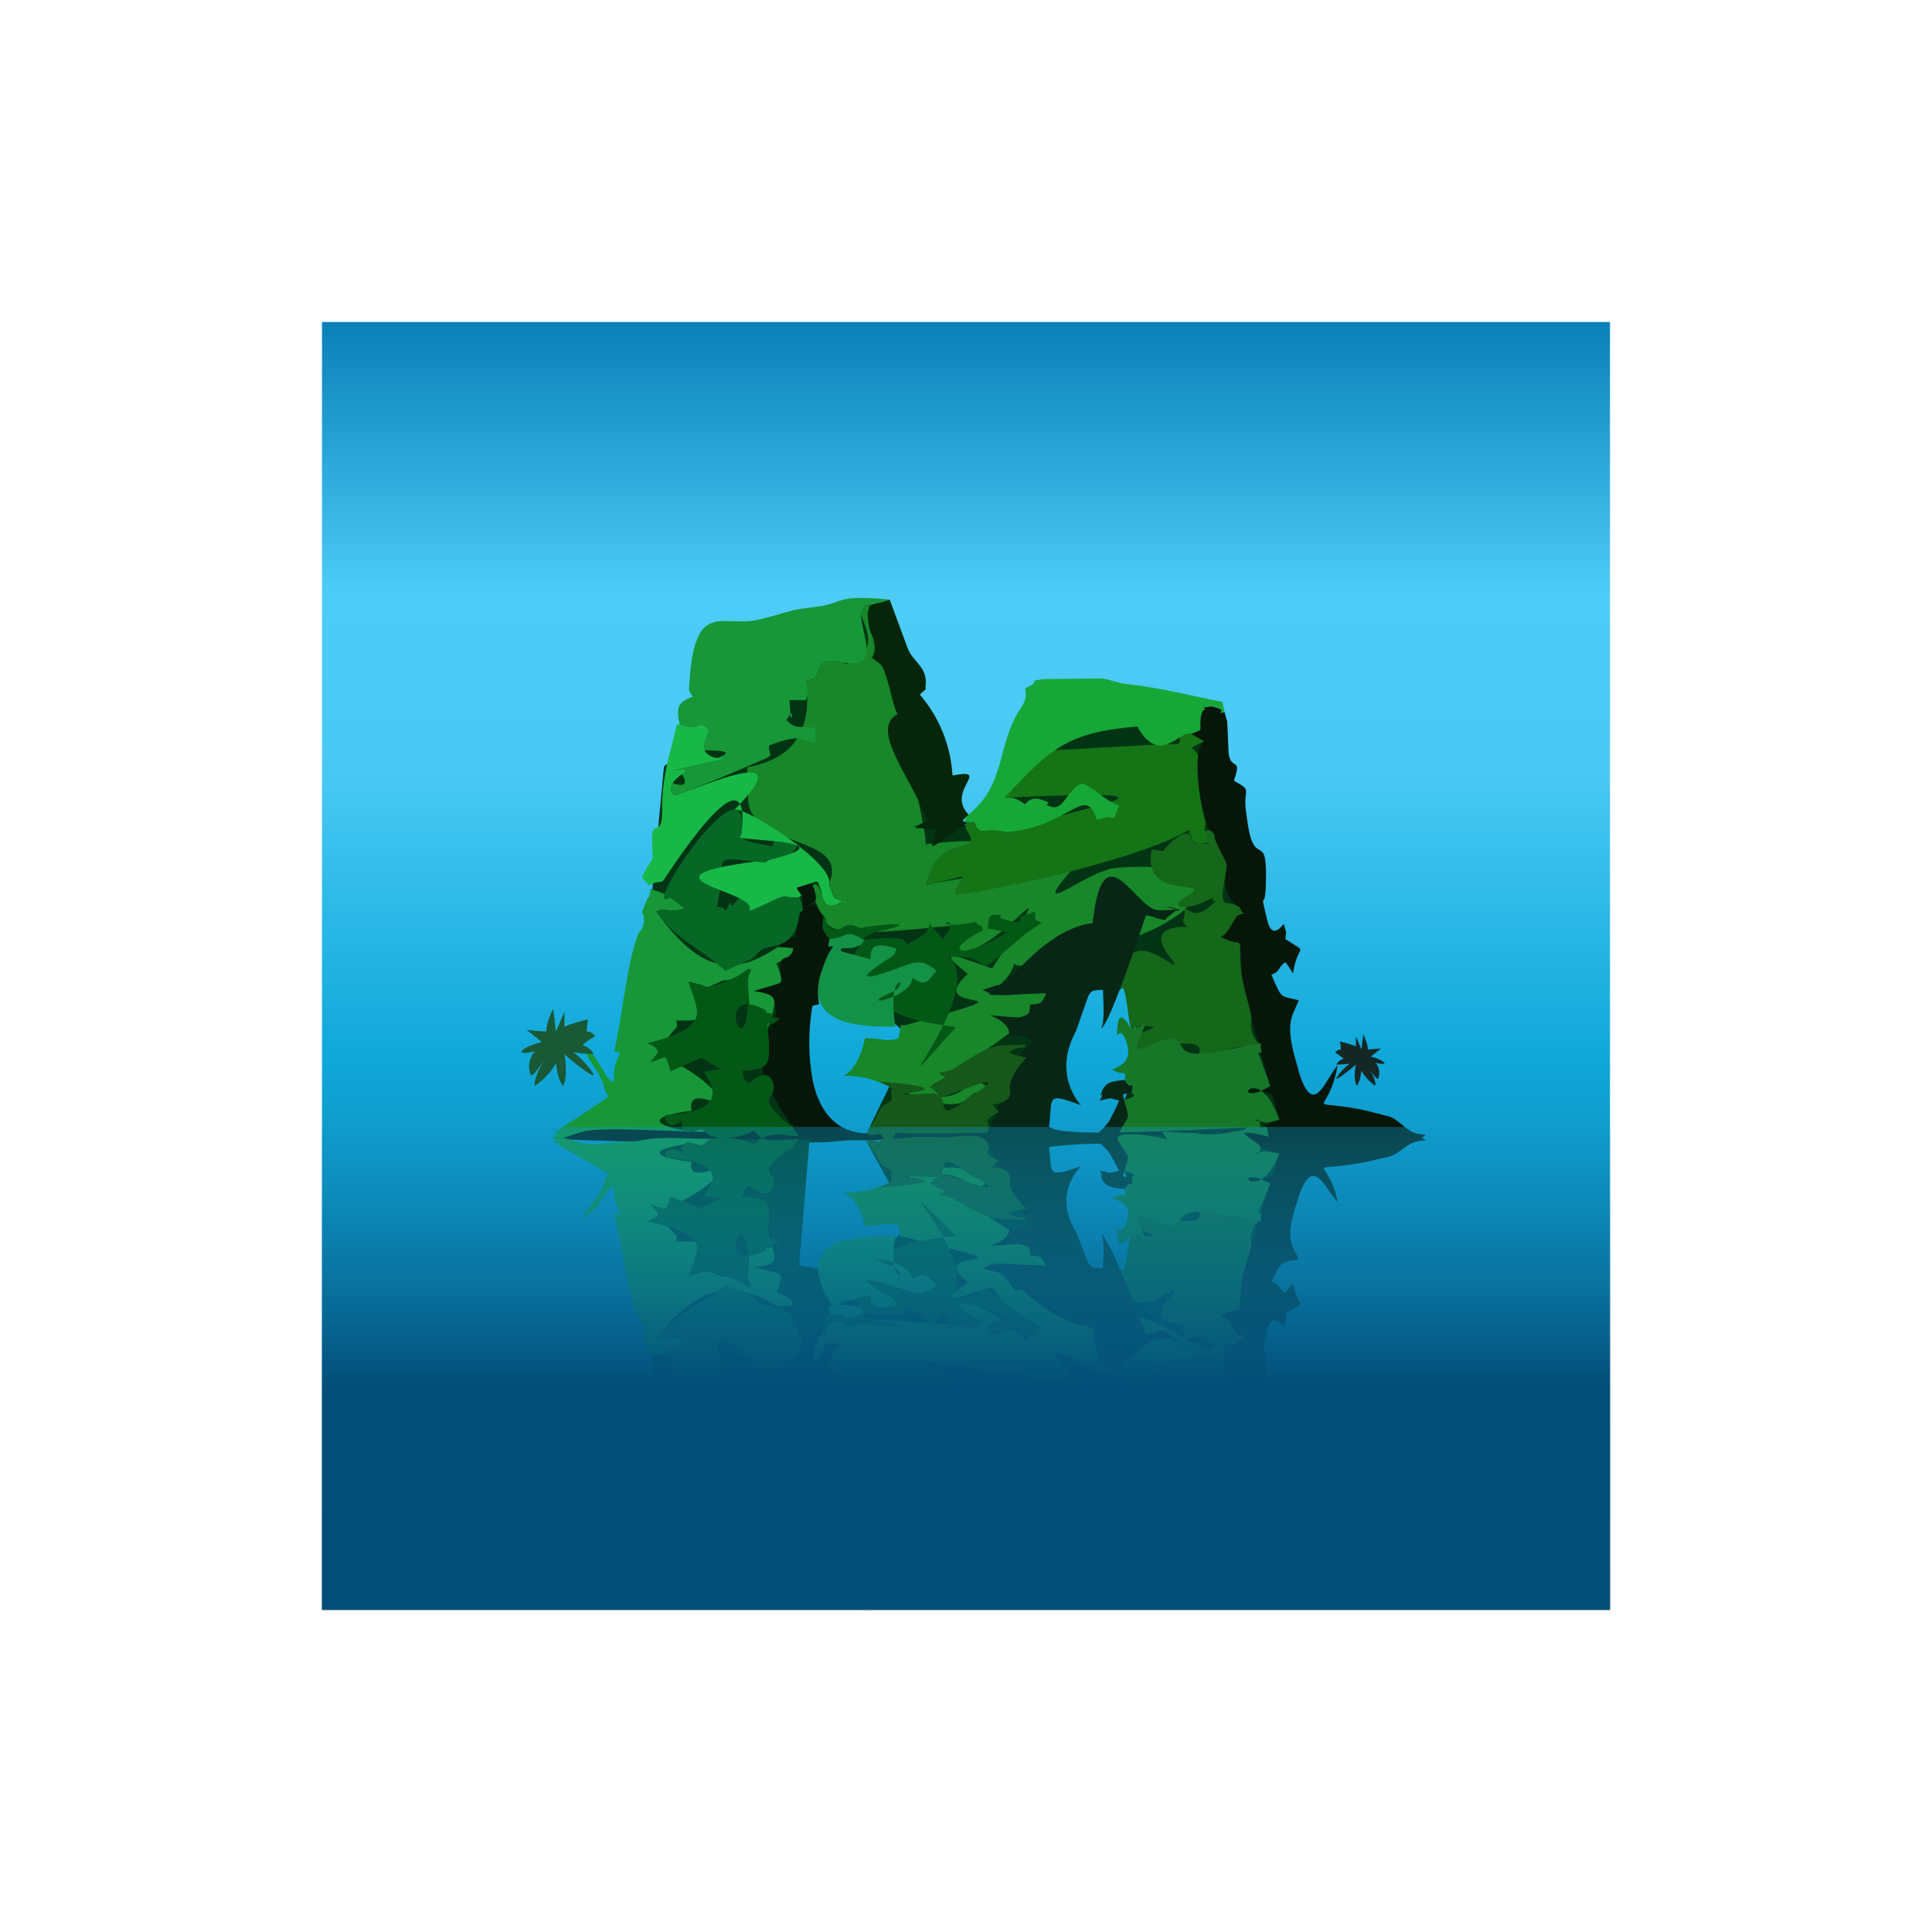 <svg width="24" height="24" viewBox="0 0 24 24" fill="none" xmlns="http://www.w3.org/2000/svg">
<rect x="0" y="0" width="24" height="24" fill="#333333" stroke="none"/>
<g clip-path="url(#clip0_328_34403)">
<path d="M24 0H0V24H24V0Z" fill="white"/>
<path d="M20 4H4V19.999H20V4Z" fill="white"/>
<path d="M4 4H20V19.999H4V4Z" fill="url(#paint0_linear_328_34403)"/>
<path d="M7.843 13.819L8.248 9.522L10.717 7.494L11.017 7.725L11.737 10.174L12.148 10.294L13.054 8.622L14.954 8.822L16.22 14.056L15.717 14.265L13.76 14.202L14.137 13.225L14.071 11.996L13.357 12.025L12.511 14.133L10.765 14.082L11.325 12.922L10.617 12.216L9.926 12.339L10.057 14.111L8.071 14.116L7.843 13.819Z" fill="#003414"/>
<path d="M9.285 9.531L9.282 9.651C9.16 9.68 9.02 9.722 8.905 9.748C9.037 10.011 8.925 9.794 9.3 9.817C9.177 10.574 10.594 10.331 10.294 10.982C10.365 11.154 10.394 11.248 10.488 11.182C10.374 11.254 10.28 11.297 10.22 11.157C10.154 10.837 9.951 10.968 10.271 11.471C10.499 11.808 12.894 11.214 11.994 11.662C11.914 11.754 11.951 11.662 11.894 11.811C12.394 11.919 13.345 10.428 12.325 12.031L11.948 11.899C11.645 11.814 11.934 12.019 12.022 12.099C11.408 12.645 13.108 12.216 11.259 12.731C11.168 12.757 11.2 12.679 11.18 12.802C11.159 12.916 11.171 12.902 11.077 12.916C10.988 12.934 10.96 12.899 10.745 12.896C10.602 13.588 10.174 13.285 10.748 13.388C11.025 13.448 11.777 13.868 12.005 13.659C12.159 13.519 12.1 13.617 12.214 13.525L12.231 13.508C12.237 13.503 12.243 13.497 12.248 13.491C12.031 13.322 12.065 13.605 11.691 13.628C11.542 13.454 11.499 13.531 11.748 13.385C11.714 13.365 12.865 12.728 12.996 12.336C11.845 12.385 12.397 12.399 12.568 12.051C12.645 11.894 12.531 12.022 12.734 11.991C15.242 11.576 15.411 10.637 13.857 10.782C13.494 10.817 12.714 11.494 13.351 10.759C13.459 10.674 13.439 10.72 13.597 10.577C13.654 10.565 13.645 10.662 13.659 10.691C13.802 10.628 13.677 10.697 13.785 10.557C13.994 10.288 14.111 10.494 13.631 10.357C12.451 10.031 13.359 10.394 13.551 10.585C11.802 11.005 12.394 10.811 11.499 10.994C11.551 10.745 12.957 10.319 11.494 10.488C11.554 10.46 11.008 8.182 11.008 8.18C11.008 8.171 10.842 8.151 10.845 8.145C10.942 7.954 10.625 7.582 10.877 7.497C10.388 7.44 11.042 7.934 10.657 8.157C10.488 8.28 10.557 8.248 10.448 8.225C10.034 8.137 10.285 8.445 10.02 8.454C10.062 8.931 9.991 9.4 9.285 9.531Z" fill="#178729"/>
<path d="M11.986 10.207C12.009 10.242 12 10.27 12 10.27C12 10.264 11.994 10.279 11.989 10.284C12.269 10.676 11.654 10.281 11.5 10.993C12.191 10.85 11.909 10.824 11.86 11.107C11.98 11.139 14.083 10.719 14.774 10.307C14.743 10.502 14.746 10.213 14.806 10.416L14.814 10.444C14.826 10.493 15.129 10.53 14.957 10.304C14.957 10.467 15.077 9.633 14.863 9.35C14.834 9.319 14.846 9.316 14.8 9.293C14.829 9.27 14.92 9.227 14.96 9.207L14.797 9.116C14.706 9.087 14.743 9.096 14.634 9.104L14.654 9.162C14.657 9.282 14.706 9.133 14.637 9.242C14.323 9.242 12.914 9.336 12.846 9.33L12.86 9.453C12.86 9.453 12.594 9.322 12.434 9.604C12.854 9.553 12.643 9.733 12.477 9.91C15.203 9.782 13.289 10.024 12.549 10.33C12.491 10.356 12.483 10.31 12.291 10.316C12.183 10.319 12.149 10.341 12.111 10.207H11.986Z" fill="#157416"/>
<path d="M14.8 9.118L14.96 9.209C14.785 9.303 14.92 10.146 15.02 10.312C15.111 10.357 15.085 10.412 15.085 10.412C15.348 11.012 15.068 10.995 15.448 11.349C15.334 11.38 15.343 11.406 15.291 11.503C15.248 11.575 15.214 11.62 15.163 11.637C15.428 11.786 15.4 11.598 15.408 11.886V12.069C15.403 12.137 15.731 13.349 15.78 13.492C15.628 13.583 15.508 13.475 15.431 13.58C15.914 13.532 15.774 13.583 15.894 13.912C15.64 13.969 15.117 14.335 15.76 14.152L15.737 14.286L15.834 14.26L17.302 14.183C17.5 14.175 17.56 14.212 17.714 14.097C17.56 14.089 17.514 14.052 17.417 13.972C17.26 13.846 17.32 13.892 16.988 13.8C16.157 13.62 16.497 13.917 16.617 13.232C16.46 13.415 16.325 13.88 16.148 13.357L16.142 13.337C16.071 13.072 15.96 12.78 16.08 12.552L16.134 12.426C15.951 12.377 15.928 12.409 15.857 12.252L15.794 12.109C15.917 12.057 15.857 12.04 15.965 11.952C16.008 12.003 16.028 12.035 16.062 12.095C16.117 11.703 16.277 11.866 15.968 11.666C15.98 11.535 15.985 11.623 15.948 11.477C15.771 11.697 15.745 11.435 15.714 11.312C15.66 11.086 15.714 11.283 15.723 11.032C15.757 10.232 15.574 10.872 15.488 10.146C15.42 9.766 15.588 9.846 15.328 9.698C15.434 9.392 15.294 9.58 15.263 9.363L15.245 8.963L15.211 8.843C15.083 8.878 15.257 8.832 15.12 8.792C15.023 8.763 15.051 8.778 14.954 8.786C14.983 8.866 14.937 8.749 14.917 8.932C14.897 9.095 14.96 9.052 14.797 9.118H14.8Z" fill="#061709"/>
<path d="M8.443 9.003C8.729 9.123 8.637 8.908 8.815 9.083C8.789 9.12 8.752 9.197 8.714 9.223C7.972 9.434 9.989 9.165 8.363 9.571C8.492 9.557 8.632 9.851 8.323 9.714V9.731L8.332 9.805C8.335 9.825 8.349 9.862 8.363 9.874C8.403 9.911 9.543 9.408 9.543 9.408C9.614 9.325 9.566 9.428 9.557 9.317C9.557 9.291 9.549 9.288 9.554 9.26C10 9.088 9.96 9.223 10.129 9.223V9.048C9.96 8.994 9.9 9.088 9.769 8.943L9.803 8.897C9.872 8.774 9.823 9.051 9.817 8.84L9.806 8.697H10.012C10.049 8.603 10.032 8.571 10.02 8.451C10.286 8.445 10.034 8.137 10.449 8.225C11.163 8.38 10.372 7.434 10.877 7.497L10.957 7.483L11.052 7.448C10.389 7.385 10.48 7.483 10.203 7.528C10.066 7.551 9.929 7.557 9.792 7.597C9.654 7.637 9.52 7.677 9.397 7.703C8.957 7.791 8.626 7.448 8.563 8.497C8.557 8.588 8.555 8.583 8.606 8.654C8.426 8.725 8.395 8.771 8.443 9.003ZM7.252 12.999C7.283 13.159 7.415 13.257 7.483 13.44C7.523 13.542 7.5 13.537 7.56 13.62C7.48 13.685 7.066 13.948 6.94 14.037C6.737 14.159 7.077 14.002 6.857 14.134L6.946 14.151L7.243 14.057C7.415 14.017 7.529 14.079 7.855 14.082L8.069 14.12C8.317 14.148 8.612 14.12 8.86 14.117C8.74 14.091 8.789 14.037 8.689 14.025C8.563 14.008 8.823 14.005 8.612 14.054C8.557 14.065 7.715 13.919 8.592 13.797C8.526 13.485 8.969 13.742 9.034 13.768C9.029 13.757 9.02 13.725 9.014 13.731C8.672 13.222 8.149 13.165 8.163 13.014L8.049 12.96C8.383 12.874 8.197 12.988 8.409 12.754C8.412 12.739 8.403 12.694 8.4 12.677C9.074 12.702 8.62 12.417 8.557 12.197C8.843 12.265 8.714 12.302 8.974 12.182C9.306 12.174 9.32 11.865 9.292 12.171V12.217C9.332 13.497 9.66 12.551 9.614 12.417C9.586 12.331 9.449 12.331 9.372 12.311C9.72 12.205 9.763 12.265 9.646 11.968C9.769 11.9 9.846 11.868 9.854 11.777L9.666 11.762C9.029 12.197 8.632 11.98 8.149 11.322C8.323 11.282 8.072 11.308 8.272 11.305C8.329 11.305 8.386 11.325 8.509 11.285L8.44 11.231C8.286 11.114 8.337 11.131 8.083 11.042C8.055 11.2 8.072 11.1 8.037 11.177C7.923 11.434 8.006 11.282 8 11.431C7.995 11.554 7.949 11.557 7.932 11.594C7.789 11.937 7.726 12.674 7.629 13.062C7.8 13.077 7.606 13.082 7.626 13.445C7.517 13.405 7.483 13.239 7.363 13.1L7.249 13.002L7.252 12.999Z" fill="#179737"/>
<path d="M14.452 10.573L14.309 10.55C14.161 11.21 15.123 10.908 14.755 11.125C14.469 11.296 14.746 11.302 14.955 11.205C15.178 11.096 14.983 11.205 15.101 11.193C14.872 11.433 14.795 11.319 14.718 11.285C14.718 11.442 14.681 11.419 14.7 11.456C14.7 11.465 14.735 11.502 14.741 11.513C13.932 11.513 15.009 12.253 14.395 11.876C14.118 11.742 14.146 11.848 13.949 11.87C13.886 11.813 13.912 11.888 13.912 11.739C13.826 11.665 13.943 11.708 13.806 11.71C13.818 11.839 13.82 11.805 13.749 11.853C14.129 11.95 13.441 12.691 13.949 12.268C14.003 12.362 14.015 12.71 14.055 12.785C14.098 12.87 14.018 12.771 14.169 12.739L14.338 12.756C14.12 12.885 14.161 12.756 14.129 13.036C15.472 12.799 14.563 13.196 14.972 13.419C15.229 13.15 15.143 13.433 15.338 13.276C15.449 13.179 15.523 13.162 15.372 13.113C15.223 13.062 15.312 13.13 15.315 13.142C15.209 13.002 15.286 13.036 15.515 12.979C15.583 12.959 15.586 12.965 15.666 12.965C15.586 12.953 15.523 12.79 15.543 12.685C15.566 12.559 15.409 12.271 15.409 11.885C15.4 11.599 15.426 11.785 15.163 11.636C15.215 11.619 15.249 11.573 15.289 11.502L15.318 11.456C15.38 11.356 15.358 11.373 15.449 11.348C15.389 11.293 15.432 11.271 15.329 11.233C15.235 11.202 15.186 11.253 15.186 11.102L15.229 10.825C15.255 10.696 15.22 10.722 15.086 10.411C15.086 10.411 15.112 10.356 15.021 10.31C14.886 10.339 15.021 10.285 14.992 10.482C14.841 10.465 14.832 10.508 14.806 10.416C14.746 10.216 14.438 10.568 14.452 10.573Z" fill="#15671A"/>
<path d="M12.257 14.079C12.171 14.23 11.842 14.125 11.642 14.139C11.168 14.176 11.04 14.036 11.125 14.205C11.742 14.184 12.359 14.199 12.974 14.251L13.334 14.219C13.834 14.179 14.931 14.256 15.488 14.276C15.465 14.162 14.134 14.179 14.034 14.162C14.034 13.933 14.065 14.056 13.948 13.596C14.139 13.545 14.071 13.57 14.057 13.596C14.079 13.368 14.074 13.585 13.971 13.416C13.817 13.431 13.731 13.439 13.685 13.565C13.639 13.699 13.754 13.479 13.662 13.673C13.819 13.642 13.748 13.628 13.902 13.673C13.88 13.728 13.797 13.902 13.765 13.945C13.537 14.251 13.374 14.108 13.188 14.05C13.082 14.019 13.139 14.05 13.031 13.996C13.08 13.633 12.982 13.562 13.428 13.73C13.428 13.73 13.065 13.359 13.365 12.813L13.52 12.371C13.565 12.296 13.571 12.305 13.7 12.296C13.705 12.411 13.728 12.71 13.677 12.771C13.771 12.779 14.217 11.416 14.237 11.371C14.294 11.376 14.374 11.408 14.385 11.411L14.462 11.428C14.531 11.405 14.44 11.433 14.531 11.371C14.659 11.276 14.542 11.336 14.671 11.302C14.165 11.219 14.968 11.302 14.394 11.308C14.114 11.308 13.72 10.313 13.582 11.393C13.577 11.456 13.554 11.376 13.582 11.465C12.96 11.542 12.554 12.236 12.397 12.239C12.362 12.239 12.297 12.276 12.208 12.293C12.208 12.293 12.32 12.396 12.642 12.351L12.997 12.336C12.968 12.413 12.988 12.47 12.797 12.479L12.785 12.576C12.748 12.633 12.642 12.639 12.631 12.639L12.297 12.613C12.442 12.671 12.545 12.742 12.542 12.876C12.671 12.853 12.734 12.862 12.828 12.931C12.554 13.153 12.457 13.745 12.257 14.079Z" fill="#072616"/>
<path d="M12.734 8.548C12.762 8.668 12.728 8.725 12.668 8.816C12.383 9.253 12.497 9.751 12.031 10.119C11.957 10.182 12.017 10.119 11.985 10.208H12.111C12.148 10.342 12.183 10.322 12.291 10.316C12.483 10.31 12.488 10.356 12.548 10.331C13.277 10.265 13.491 9.731 13.623 10.182C13.774 10.153 13.714 10.136 13.84 10.165L13.9 10.008L13.82 9.968C13.725 9.928 13.577 9.791 13.571 9.802C13.571 9.802 13.451 9.716 13.428 9.736C13.248 9.822 13.214 10.07 13.057 10.022C12.914 9.973 13.14 9.993 12.917 9.928C12.854 9.908 12.771 9.928 12.737 9.991C12.623 9.922 12.617 9.905 12.48 9.911C13.057 9.282 13.28 9.096 14.128 9.025C14.411 9.525 14.643 9.068 14.797 9.116C14.96 9.051 14.897 9.093 14.914 8.931C14.937 8.748 14.985 8.865 14.954 8.788C15.051 8.776 15.022 8.762 15.117 8.788C15.26 8.831 15.082 8.873 15.211 8.845L15.185 8.719C14.771 8.639 14.414 8.542 13.985 8.496C13.871 8.482 13.785 8.439 13.688 8.428L12.974 8.436C12.734 8.462 12.963 8.451 12.734 8.551V8.548Z" fill="#17A737"/>
<path fill-rule="evenodd" clip-rule="evenodd" d="M13.971 13.416C14.077 13.585 14.08 13.365 14.057 13.594C14.071 13.571 14.157 13.616 13.965 13.665C14.04 13.951 14.034 13.811 13.888 14.096C13.817 14.268 14.388 14.148 14.499 14.114C14.414 14.282 14.368 14.205 14.837 14.202C15.174 14.128 15.402 14.274 15.737 14.285L15.757 14.151C15.134 14.328 15.677 14.065 15.659 13.988C15.631 13.854 15.617 13.931 15.574 13.916C15.671 13.928 15.682 13.945 15.739 13.945L15.894 13.911C15.608 13.125 15.245 13.811 15.78 13.491L15.628 13.071C15.725 13.071 15.642 13.088 15.665 12.965C15.588 12.965 15.582 12.959 15.511 12.979C14.325 13.294 14.902 12.834 14.44 12.919C14.354 12.936 14.308 13.005 14.125 13.034C14.157 12.771 14.328 12.671 14.128 12.762C14.12 12.768 14.057 12.794 14.054 12.785C14.037 12.756 13.9 12.496 13.882 12.751C13.86 13.008 13.9 12.674 13.994 12.951C14.065 13.165 13.948 13.231 13.814 13.288C13.985 13.379 13.985 13.274 13.974 13.416H13.971Z" fill="#167728"/>
<path d="M9.969 11.113C9.975 11.299 9.912 11.436 9.878 11.636L9.689 11.67C9.723 11.825 9.703 11.702 9.666 11.762L9.855 11.776C9.835 12.03 9.632 11.713 9.712 12.207L9.369 12.31C9.449 12.328 9.586 12.333 9.615 12.416C9.792 12.936 8.94 12.702 9.918 14.11C9.789 14.113 9.72 14.082 9.6 14.096C9.398 14.122 9.52 14.182 9.36 14.039C8.855 14.116 7.592 13.973 7.243 14.056L6.946 14.15C7.955 14.202 8.826 14.179 9.812 14.19C10.018 14.19 10.206 14.199 10.415 14.176C10.692 14.148 10.803 14.182 10.957 14.156L10.998 14.165C10.898 14.008 10.932 14.136 10.766 14.079C10.361 14.07 10.169 13.773 10.095 13.419C10.04 13.114 10.039 12.802 10.092 12.496L10.178 12.473C10.143 12.359 10.178 12.159 10.192 12.107C10.218 12.027 10.283 11.83 10.346 11.768C10.335 11.71 10.261 11.842 10.306 11.662C10.212 11.556 10.203 11.519 10.235 11.382C10.143 11.302 10.152 11.165 10.046 11.265C10.098 11.159 10.169 11.248 10.118 11.056C10.106 11.025 10.101 11.016 10.069 10.976L9.898 11.028C9.895 11.085 9.866 11.01 9.912 11.076L9.969 11.11V11.113Z" fill="#061709"/>
<path d="M8.328 11.146C8.343 11.175 8.317 11.135 8.508 11.289C8.386 11.326 8.331 11.306 8.271 11.306C8.071 11.306 8.323 11.283 8.148 11.32C8.423 11.695 8.663 11.749 9.011 12.06L9.331 11.915C9.394 11.875 9.428 11.806 9.483 11.786C9.626 11.729 9.854 11.772 9.917 11.421C9.96 11.266 9.88 11.392 9.974 11.306C9.968 11.106 9.751 10.889 9.563 10.889C9.511 10.889 9.488 10.889 9.44 10.901C9.354 10.926 9.303 10.986 9.248 11.063C8.951 11.48 9.174 11.018 9.014 11.315C8.968 11.28 9.037 11.283 8.906 11.263C9.048 10.652 8.78 10.635 9.383 10.701C9.597 10.726 9.468 10.701 9.588 10.672C9.688 10.649 9.76 10.723 9.845 10.601L9.914 10.486C9.837 10.472 9.786 10.421 9.66 10.358L9.588 10.515C9.448 10.478 9.197 10.463 9.208 10.369C9.346 9.272 7.897 11.435 8.328 11.146Z" fill="#076825"/>
<path d="M8.226 10.065C8.229 10.428 8.095 10.159 8.1 10.428C8.103 10.799 8.157 10.536 7.98 10.885L7.975 10.902L8.063 10.999C8.109 10.959 8.229 10.951 8.229 10.951C8.243 10.951 9.363 9.145 9.209 10.368C9.209 10.374 9.189 10.396 9.186 10.405C9.329 10.445 10.5 10.451 9.586 10.674C9.469 10.702 9.597 10.725 9.383 10.702C7.82 10.908 9.383 11.068 9.312 11.291C9.263 11.382 9.74 11.082 9.769 11.139C10.083 11.174 9.892 11.082 9.9 11.025C10.229 10.931 10.132 10.911 10.203 11.071L10.22 11.156C10.277 11.299 10.372 11.254 10.489 11.182C10.432 11.222 10.614 11.245 10.432 11.185C10.343 11.156 10.374 11.168 10.294 10.985C10.4 10.754 9.28 10.025 9.123 10.059C10.069 9.108 8.417 9.925 8.363 9.874C8.348 9.853 8.337 9.83 8.332 9.805C8.315 9.645 8.726 9.531 8.363 9.571C9.657 9.251 8.46 9.656 8.812 9.082C8.637 8.908 8.726 9.122 8.443 9.002C8.412 9.008 8.417 8.956 8.383 9.105C8.317 9.388 8.22 9.665 8.226 10.065Z" fill="#18B847"/>
<path fill-rule="evenodd" clip-rule="evenodd" d="M8.857 14.114C8.952 14.165 9.28 14.116 9.36 14.042C9.52 14.185 9.394 14.122 9.597 14.099C9.72 14.082 9.789 14.114 9.917 14.111C9.72 13.831 9.989 14.096 9.746 13.931C9.652 13.825 9.48 13.702 9.583 13.602C9.657 13.528 9.594 13.185 9.306 13.459C9.212 13.388 9.266 13.422 9.214 13.302C9.58 13.282 9.58 13.248 9.534 12.719C9.686 12.636 9.489 12.765 9.609 12.711C9.623 12.705 9.672 12.662 9.689 12.651C9.497 12.631 9.632 12.645 9.586 12.591C9.42 12.562 9.574 12.582 9.506 12.545C8.806 12.177 9.329 13.456 9.292 12.216V12.171L9.306 12.105C9.309 12.097 9.334 12.048 9.334 12.034C9.217 12.082 9.269 12.054 9.172 12.119C9.106 12.159 8.866 12.262 8.786 12.259C8.763 12.259 8.777 12.254 8.706 12.231L8.554 12.197C8.669 12.582 8.854 12.751 8.046 12.959C8.246 13.054 8.163 13.074 8.08 13.194C8.294 13.139 8.257 13.068 8.32 13.276L8.329 13.308L8.712 13.139L8.952 13.282C8.846 13.294 8.837 13.294 8.752 13.316C8.712 13.331 9.22 13.802 8.269 13.851C8.249 13.851 8.26 14.079 8.472 13.922C8.463 14.179 8.654 14.019 8.689 14.025C8.786 14.036 8.74 14.091 8.86 14.116L8.857 14.114Z" fill="#045816"/>
<path d="M10.877 7.496C10.758 7.536 10.809 7.528 10.792 7.639C10.755 7.931 10.957 7.925 10.846 8.148L10.829 8.171C10.898 8.228 10.952 8.239 10.983 8.333C11.057 8.513 11.086 8.751 11.149 8.871C10.806 9.062 11.292 9.619 11.523 10.191C11.495 10.205 11.318 10.305 11.357 10.253C11.443 10.331 11.335 10.268 11.472 10.293C11.518 10.302 11.537 10.285 11.623 10.308C11.603 10.505 11.466 10.602 11.795 10.385C12.235 10.093 11.812 10.305 12.032 10.119C11.74 9.819 12.335 9.539 11.832 9.633C11.811 9.263 11.668 8.909 11.426 8.628C11.543 8.516 11.486 8.599 11.498 8.522C11.526 8.288 11.349 8.228 11.28 8.065L11.052 7.448L10.957 7.482L10.877 7.496Z" fill="#05260A"/>
<path d="M10.234 11.383C10.203 11.521 10.211 11.555 10.303 11.663C10.446 11.661 10.457 11.615 10.537 11.606C10.631 11.595 10.731 11.686 10.731 11.686C10.274 12.2 10.846 12.415 11.097 12.56C11.348 12.703 11.737 12.732 11.874 12.761C10.709 14.06 12.294 12.355 11.788 11.883C12.5 11.858 11.923 12.292 12.731 11.606L12.94 11.463C12.82 11.395 12.877 11.463 12.854 11.326L12.68 11.383C12.643 11.401 12.746 11.495 12.523 11.435C12.3 11.378 12.54 11.372 12.388 11.363C12.257 11.355 12.288 11.441 12.268 11.532L12.506 11.581C11.928 11.946 11.677 11.823 12.22 11.552C12.171 11.501 12.128 11.463 12.111 11.449C12.103 11.449 12.097 11.449 12.094 11.461C11.394 11.569 12.023 11.281 11.714 11.661C11.354 11.303 11.726 11.478 11.386 11.666L11.357 11.683L11.254 11.741C11.3 11.529 10.397 11.789 10.866 11.583C11.526 11.435 10.951 11.475 10.674 11.532C10.54 11.581 10.811 11.555 10.603 11.495C10.471 11.458 10.44 11.618 10.297 11.512L10.271 11.472L10.263 11.452C10.217 11.363 10.351 11.475 10.234 11.383Z" fill="#045816"/>
<path d="M10.891 13.856L10.886 13.876L10.763 14.082C10.931 14.139 10.897 14.008 10.997 14.165L10.957 14.156C11.003 14.216 11.008 14.196 11.123 14.205C11.037 14.036 11.168 14.176 11.643 14.139C11.843 14.125 12.168 14.23 12.26 14.079C12.351 13.922 12.146 13.945 12.411 13.816L12.325 13.722C12.611 13.696 12.543 13.53 12.543 13.516L12.551 13.456C12.566 13.373 12.654 13.239 12.751 13.139C12.648 13.11 12.623 13.119 12.537 13.076C12.603 13.019 12.665 13.013 12.737 13.01L12.734 12.976L12.511 12.985C12.337 12.962 12.071 13.125 11.911 13.236C11.731 13.362 11.566 13.288 11.751 13.385L11.546 13.505C11.649 13.556 11.626 13.548 11.691 13.628C11.791 13.622 12.463 13.305 12.231 13.508C12.146 13.579 12.097 13.573 12.003 13.659L11.991 13.668L11.914 13.725C11.6 13.945 11.829 13.576 11.583 13.585C10.446 13.625 12.363 13.548 10.923 13.436C10.931 13.445 10.948 13.45 10.957 13.453L11.037 13.496C11.097 13.533 11.066 13.41 11.074 13.665C10.98 13.759 10.991 13.665 10.891 13.859V13.856Z" fill="#155819"/>
<path fill-rule="evenodd" clip-rule="evenodd" d="M10.306 11.662C10.258 11.842 10.335 11.714 10.346 11.768C10.284 11.831 10.218 12.025 10.192 12.111C9.978 12.831 10.941 12.739 11.123 12.756L11.109 12.651C11.035 12.025 11.329 12.202 11.086 12.322C10.584 12.534 11.315 12.408 11.338 12.145C11.498 12.277 11.549 12.156 11.606 12.091C11.469 12.068 11.778 12.131 11.526 11.985C11.441 11.937 11.343 11.957 11.295 11.976C11.146 12.028 10.338 12.348 11.075 11.885C11.149 11.791 11.058 11.965 11.138 11.788C10.778 11.654 10.823 11.857 10.812 11.916L10.455 11.819C10.401 11.748 10.549 11.802 10.632 11.762C10.738 11.714 10.652 11.777 10.735 11.685C10.735 11.685 10.632 11.594 10.538 11.605C10.458 11.614 10.446 11.659 10.306 11.662Z" fill="#139247"/>
<path d="M7.843 14.414L8.248 18.206L10.717 20L11.017 19.797L11.737 17.634L12.148 17.528L13.054 19.006L14.954 18.831L16.22 14.203L15.717 14.023L13.76 14.08L14.137 14.94L14.071 16.026L13.357 15.997L12.511 14.14L10.765 14.183L11.325 15.206L10.617 15.834L9.926 15.72L10.057 14.157L8.071 14.151L7.843 14.417V14.414Z" fill="#003414"/>
<path d="M9.285 18.2L9.282 18.094C9.16 18.068 9.02 18.028 8.905 18.008C9.037 17.774 8.925 17.968 9.3 17.948C9.177 17.28 10.594 17.491 10.294 16.917C10.365 16.765 10.394 16.683 10.488 16.742C10.374 16.677 10.28 16.64 10.22 16.762C10.154 17.048 9.951 16.931 10.271 16.485C10.499 16.188 12.894 16.714 11.994 16.317C11.914 16.234 11.951 16.317 11.894 16.185C12.394 16.088 13.345 17.408 12.325 15.991L11.948 16.105C11.645 16.185 11.934 16.003 12.022 15.928C11.408 15.448 13.108 15.828 11.259 15.374C11.168 15.351 11.2 15.417 11.18 15.311C11.159 15.208 11.171 15.223 11.077 15.208C10.988 15.194 10.96 15.225 10.745 15.228C10.602 14.617 10.174 14.885 10.748 14.791C11.025 14.74 11.777 14.368 12.005 14.554C12.159 14.677 12.1 14.591 12.214 14.671L12.231 14.688L12.248 14.703C12.031 14.851 12.065 14.603 11.691 14.583C11.542 14.737 11.499 14.668 11.748 14.797C11.714 14.811 12.865 15.374 12.996 15.723C11.845 15.68 12.397 15.665 12.568 15.977C12.645 16.111 12.531 16 12.734 16.028C15.242 16.394 15.411 17.223 13.857 17.094C13.494 17.065 12.714 16.465 13.351 17.114C13.459 17.188 13.439 17.151 13.597 17.277C13.654 17.285 13.645 17.2 13.659 17.174C13.802 17.231 13.677 17.171 13.785 17.294C13.994 17.531 14.111 17.351 13.631 17.465C12.451 17.757 13.359 17.437 13.551 17.265C11.802 16.894 12.394 17.071 11.499 16.908C11.551 17.128 12.957 17.503 11.494 17.354C11.554 17.383 11.008 19.391 11.008 19.391C11.008 19.399 10.842 19.417 10.845 19.419C10.942 19.591 10.625 19.919 10.877 19.994C10.388 20.048 11.042 19.608 10.657 19.411C10.488 19.302 10.557 19.331 10.448 19.354C10.034 19.431 10.285 19.16 10.02 19.154C10.062 18.731 9.991 18.314 9.285 18.2Z" fill="#178729"/>
<path d="M14.8 18.565L14.96 18.485C14.785 18.399 14.92 17.657 15.02 17.511C15.111 17.471 15.085 17.422 15.085 17.422C15.348 16.894 15.068 16.908 15.448 16.594C15.334 16.565 15.343 16.545 15.291 16.456C15.248 16.396 15.214 16.354 15.163 16.339C15.428 16.208 15.4 16.374 15.408 16.119V15.957C15.403 15.899 15.731 14.828 15.78 14.702C15.628 14.622 15.508 14.717 15.431 14.625C15.914 14.665 15.774 14.622 15.894 14.331C15.64 14.282 15.117 13.96 15.76 14.12L15.737 13.999L15.834 14.022L17.302 14.091C17.5 14.1 17.56 14.062 17.714 14.165C17.56 14.174 17.514 14.208 17.417 14.28C17.26 14.388 17.32 14.348 16.988 14.431C16.157 14.591 16.497 14.325 16.617 14.931C16.46 14.771 16.325 14.36 16.148 14.819L16.142 14.839C16.071 15.074 15.96 15.331 16.08 15.534L16.134 15.642C15.951 15.685 15.928 15.659 15.857 15.799L15.794 15.922C15.917 15.971 15.857 15.985 15.965 16.059C16.008 16.017 16.028 15.991 16.062 15.937C16.117 16.282 16.277 16.137 15.968 16.314C15.98 16.428 15.985 16.351 15.948 16.479C15.771 16.285 15.745 16.519 15.714 16.625C15.66 16.825 15.714 16.654 15.723 16.874C15.757 17.582 15.574 17.017 15.488 17.657C15.42 17.991 15.588 17.922 15.328 18.051C15.434 18.322 15.294 18.157 15.263 18.348L15.245 18.702L15.211 18.808C15.083 18.779 15.257 18.816 15.12 18.854C15.023 18.876 15.051 18.865 14.954 18.854C14.983 18.788 14.937 18.891 14.917 18.728C14.897 18.585 14.96 18.622 14.797 18.565H14.8Z" fill="#061709"/>
<path d="M7.252 15.134C7.283 14.994 7.415 14.911 7.483 14.748C7.523 14.657 7.5 14.662 7.56 14.588C7.48 14.531 7.066 14.3 6.94 14.223C6.737 14.111 7.077 14.251 6.857 14.134L6.946 14.12L7.243 14.203C7.415 14.24 7.529 14.182 7.855 14.182L8.069 14.148C8.317 14.123 8.612 14.148 8.86 14.148C8.74 14.171 8.789 14.22 8.689 14.234C8.563 14.245 8.823 14.248 8.612 14.205C8.557 14.197 7.715 14.322 8.592 14.434C8.526 14.708 8.969 14.48 9.034 14.457C9.029 14.468 9.02 14.497 9.014 14.491C8.672 14.94 8.149 14.991 8.163 15.123L8.049 15.171C8.383 15.248 8.197 15.148 8.409 15.354C8.412 15.365 8.403 15.408 8.4 15.422C9.074 15.4 8.62 15.651 8.557 15.845C8.843 15.783 8.714 15.754 8.974 15.857C9.306 15.865 9.32 16.14 9.292 15.865V15.828C9.332 14.697 9.66 15.531 9.614 15.651C9.586 15.725 9.449 15.728 9.372 15.742C9.72 15.84 9.763 15.785 9.646 16.045C9.769 16.108 9.846 16.137 9.854 16.217L9.666 16.231C9.029 15.845 8.632 16.037 8.149 16.619C8.323 16.651 8.072 16.631 8.272 16.631C8.329 16.631 8.386 16.614 8.509 16.648L8.44 16.697C8.286 16.802 8.337 16.782 8.083 16.868C8.055 16.725 8.072 16.811 8.037 16.745C7.923 16.517 8.006 16.651 8 16.522C7.995 16.414 7.949 16.411 7.932 16.377C7.789 16.077 7.726 15.422 7.629 15.082C7.8 15.068 7.606 15.062 7.626 14.742C7.517 14.777 7.483 14.922 7.363 15.048L7.249 15.134H7.252Z" fill="#179737"/>
<path d="M14.452 17.276L14.309 17.299C14.161 16.714 15.123 16.982 14.755 16.791C14.469 16.642 14.746 16.636 14.955 16.722C15.178 16.816 14.983 16.722 15.101 16.731C14.872 16.519 14.795 16.616 14.718 16.648C14.718 16.511 14.681 16.534 14.7 16.496C14.7 16.491 14.735 16.459 14.741 16.451C13.932 16.445 15.009 15.794 14.395 16.128C14.118 16.248 14.146 16.151 13.949 16.134C13.886 16.182 13.912 16.116 13.912 16.248C13.826 16.314 13.943 16.276 13.806 16.276C13.818 16.162 13.82 16.191 13.749 16.151C14.129 16.062 13.441 15.408 13.949 15.782C14.003 15.697 14.015 15.391 14.055 15.325C14.098 15.248 14.018 15.336 14.169 15.365L14.338 15.351C14.12 15.236 14.161 15.351 14.129 15.105C15.472 15.314 14.563 14.962 14.972 14.762C15.229 15.002 15.143 14.754 15.338 14.894C15.449 14.976 15.523 14.991 15.372 15.037C15.223 15.079 15.312 15.019 15.315 15.011C15.209 15.134 15.286 15.102 15.515 15.154C15.583 15.171 15.586 15.165 15.666 15.165C15.586 15.177 15.523 15.319 15.543 15.414C15.566 15.525 15.409 15.779 15.409 16.119C15.4 16.376 15.426 16.208 15.163 16.339C15.215 16.354 15.249 16.396 15.289 16.456L15.318 16.499C15.38 16.588 15.358 16.571 15.449 16.594C15.389 16.642 15.432 16.662 15.329 16.694C15.235 16.722 15.186 16.676 15.186 16.808C15.198 16.894 15.215 16.976 15.229 17.056C15.255 17.171 15.22 17.145 15.086 17.422C15.086 17.422 15.112 17.471 15.021 17.508C14.886 17.485 15.021 17.534 14.992 17.359C14.841 17.374 14.832 17.336 14.806 17.416C14.746 17.594 14.438 17.282 14.452 17.276Z" fill="#15671A"/>
<path d="M12.257 14.183C12.172 14.049 11.843 14.143 11.643 14.129C11.169 14.097 11.04 14.22 11.123 14.072C11.369 14.095 12.792 14.072 12.974 14.032L13.334 14.06C13.834 14.095 14.929 14.026 15.489 14.009C15.466 14.112 14.134 14.095 14.034 14.112C14.034 14.312 14.066 14.203 13.949 14.612C14.14 14.655 14.069 14.632 14.057 14.612C14.08 14.812 14.074 14.62 13.972 14.769C13.817 14.757 13.732 14.749 13.686 14.637C13.64 14.517 13.754 14.712 13.663 14.543C13.82 14.572 13.749 14.583 13.9 14.543C13.88 14.495 13.797 14.343 13.766 14.303C13.537 14.032 13.374 14.157 13.189 14.209C13.083 14.237 13.14 14.209 13.031 14.255C13.08 14.577 12.983 14.64 13.429 14.489C13.429 14.489 13.066 14.82 13.366 15.303L13.52 15.692C13.566 15.757 13.572 15.749 13.7 15.757C13.706 15.657 13.729 15.392 13.677 15.337C13.771 15.329 14.217 16.537 14.237 16.577C14.294 16.572 14.374 16.543 14.383 16.54L14.46 16.526C14.531 16.546 14.44 16.52 14.531 16.577C14.66 16.657 14.543 16.606 14.671 16.634C14.166 16.709 14.969 16.634 14.394 16.632C14.114 16.629 13.72 17.509 13.583 16.555C13.577 16.497 13.554 16.569 13.583 16.492C12.96 16.423 12.555 15.812 12.397 15.806C12.363 15.806 12.297 15.774 12.209 15.76C12.209 15.76 12.32 15.672 12.643 15.709L12.997 15.723C12.969 15.655 12.989 15.606 12.797 15.595L12.786 15.509C12.749 15.46 12.643 15.454 12.632 15.454L12.297 15.477C12.443 15.426 12.546 15.363 12.543 15.243C12.672 15.266 12.735 15.257 12.829 15.197C12.555 15.003 12.457 14.477 12.257 14.183Z" fill="#072616"/>
<path fill-rule="evenodd" clip-rule="evenodd" d="M13.974 14.768C14.077 14.62 14.08 14.814 14.06 14.611C14.071 14.631 14.157 14.591 13.965 14.548C14.04 14.297 14.034 14.419 13.888 14.168C13.817 14.017 14.388 14.122 14.499 14.151C14.414 14.005 14.368 14.071 14.837 14.074C15.174 14.139 15.402 14.011 15.737 13.999L15.759 14.12C15.134 13.962 15.68 14.194 15.659 14.262C15.631 14.382 15.617 14.317 15.574 14.328C15.671 14.317 15.682 14.3 15.739 14.302L15.894 14.331C15.608 15.025 15.245 14.419 15.78 14.702L15.628 15.074C15.725 15.074 15.642 15.057 15.665 15.165C15.588 15.165 15.582 15.171 15.511 15.154C14.325 14.877 14.902 15.282 14.44 15.208C14.354 15.194 14.308 15.134 14.128 15.105C14.157 15.339 14.328 15.425 14.128 15.345C14.12 15.342 14.057 15.317 14.054 15.325C14.037 15.354 13.9 15.582 13.882 15.357C13.86 15.128 13.9 15.425 13.994 15.18C14.065 14.988 13.948 14.931 13.814 14.882C13.985 14.8 13.985 14.894 13.974 14.768Z" fill="#167728"/>
<path d="M8.328 16.771C8.343 16.748 8.317 16.785 8.508 16.648C8.386 16.614 8.331 16.631 8.271 16.631C8.071 16.631 8.323 16.651 8.148 16.62C8.423 16.288 8.663 16.24 9.011 15.965L9.331 16.094C9.394 16.131 9.428 16.191 9.483 16.208C9.626 16.26 9.854 16.22 9.917 16.531C9.96 16.668 9.88 16.56 9.974 16.634C9.968 16.811 9.751 17 9.563 17.003C9.511 17.003 9.488 17.003 9.44 16.991C9.354 16.968 9.303 16.914 9.248 16.848C8.951 16.48 9.174 16.888 9.014 16.625C8.968 16.654 9.037 16.654 8.906 16.668C9.048 17.211 8.78 17.225 9.383 17.165C9.597 17.145 9.468 17.165 9.588 17.191C9.688 17.211 9.76 17.148 9.845 17.254L9.914 17.354C9.837 17.368 9.786 17.411 9.66 17.468L9.588 17.331C9.448 17.363 9.197 17.377 9.208 17.46C9.346 18.428 7.897 16.517 8.328 16.774V16.771Z" fill="#076825"/>
<path fill-rule="evenodd" clip-rule="evenodd" d="M8.857 14.151C8.952 14.105 9.28 14.151 9.36 14.217C9.52 14.091 9.394 14.145 9.597 14.168C9.72 14.179 9.789 14.151 9.917 14.154C9.72 14.402 9.989 14.165 9.746 14.314C9.652 14.408 9.48 14.514 9.583 14.605C9.657 14.668 9.594 14.974 9.306 14.731C9.212 14.791 9.266 14.762 9.214 14.868C9.58 14.888 9.58 14.917 9.534 15.382C9.686 15.457 9.489 15.342 9.609 15.391C9.623 15.397 9.672 15.434 9.689 15.445C9.497 15.462 9.632 15.448 9.586 15.497C9.42 15.519 9.574 15.505 9.506 15.537C8.806 15.862 9.329 14.734 9.292 15.828V15.865L9.306 15.925C9.309 15.931 9.334 15.979 9.334 15.988C9.217 15.945 9.269 15.971 9.172 15.914C9.05 15.854 8.92 15.812 8.786 15.791C8.763 15.791 8.777 15.791 8.706 15.814L8.554 15.845C8.669 15.502 8.854 15.354 8.046 15.171C8.246 15.088 8.163 15.068 8.08 14.965C8.294 15.011 8.257 15.074 8.32 14.891L8.329 14.862L8.712 15.011L8.952 14.885C8.846 14.877 8.837 14.877 8.752 14.857C8.712 14.842 9.22 14.428 8.269 14.385C8.249 14.385 8.26 14.185 8.472 14.322C8.463 14.094 8.654 14.237 8.689 14.231C8.786 14.219 8.74 14.174 8.86 14.151H8.857Z" fill="#045816"/>
<path d="M10.234 16.566C10.203 16.443 10.211 16.412 10.303 16.317C10.446 16.32 10.457 16.36 10.537 16.369C10.631 16.378 10.731 16.297 10.731 16.297C10.274 15.84 10.846 15.655 11.097 15.526C11.348 15.398 11.737 15.372 11.874 15.352C10.709 14.203 12.294 15.706 11.788 16.123C12.5 16.146 11.923 15.763 12.731 16.369L12.94 16.495C12.82 16.555 12.877 16.495 12.854 16.617L12.68 16.566C12.643 16.549 12.746 16.469 12.523 16.52C12.3 16.572 12.54 16.575 12.388 16.583C12.257 16.589 12.288 16.515 12.268 16.435L12.506 16.392C11.928 16.066 11.677 16.177 12.22 16.418L12.111 16.506C12.103 16.506 12.097 16.506 12.094 16.497C11.394 16.4 12.023 16.655 11.714 16.32C11.354 16.635 11.726 16.48 11.386 16.315L11.357 16.3L11.254 16.249C11.3 16.438 10.397 16.209 10.866 16.389C11.526 16.52 10.951 16.483 10.674 16.435C10.54 16.389 10.811 16.415 10.603 16.466C10.471 16.5 10.44 16.358 10.297 16.452L10.271 16.486L10.263 16.503C10.217 16.583 10.351 16.486 10.234 16.566Z" fill="#045816"/>
<path d="M10.891 14.377L10.886 14.36L10.763 14.18C10.931 14.131 10.897 14.246 10.997 14.108L10.957 14.117C11.003 14.06 11.008 14.077 11.123 14.071C11.037 14.22 11.168 14.097 11.643 14.128C11.843 14.143 12.168 14.048 12.26 14.186C12.351 14.323 12.146 14.3 12.411 14.414L12.325 14.497C12.611 14.52 12.543 14.668 12.543 14.68L12.551 14.734C12.566 14.806 12.654 14.926 12.751 15.014C12.648 15.04 12.623 15.031 12.537 15.068C12.603 15.12 12.665 15.126 12.737 15.126L12.734 15.154L12.511 15.148C12.337 15.171 12.071 15.026 11.911 14.928C11.731 14.817 11.566 14.88 11.751 14.797L11.546 14.691C11.649 14.643 11.626 14.651 11.691 14.583C11.791 14.588 12.463 14.868 12.231 14.688C12.146 14.623 12.097 14.631 12.003 14.554L11.991 14.546L11.914 14.497C11.6 14.303 11.829 14.626 11.583 14.62C10.446 14.583 12.363 14.651 10.923 14.751C10.931 14.743 10.948 14.74 10.957 14.734C10.98 14.723 11.014 14.711 11.037 14.697C11.097 14.666 11.066 14.774 11.074 14.548C10.98 14.463 10.991 14.548 10.891 14.377Z" fill="#155819"/>
<path fill-rule="evenodd" clip-rule="evenodd" d="M10.306 16.314C10.258 16.157 10.335 16.271 10.346 16.222C10.277 16.133 10.224 16.031 10.192 15.922C9.978 15.285 10.941 15.368 11.123 15.351L11.109 15.445C11.035 15.997 11.329 15.84 11.086 15.734C10.584 15.548 11.315 15.66 11.338 15.891C11.498 15.777 11.549 15.883 11.606 15.94C11.469 15.96 11.778 15.902 11.526 16.031C11.441 16.077 11.343 16.057 11.292 16.04C11.149 15.994 10.335 15.711 11.075 16.122C11.149 16.205 11.058 16.048 11.138 16.205C10.778 16.325 10.823 16.145 10.812 16.091L10.455 16.177C10.401 16.242 10.549 16.194 10.632 16.228C10.738 16.271 10.652 16.217 10.735 16.297C10.735 16.297 10.632 16.377 10.538 16.368C10.458 16.36 10.446 16.32 10.306 16.317V16.314Z" fill="#139247"/>
<path d="M4 13.999H20V19.999H4V13.999Z" fill="url(#paint1_linear_328_34403)"/>
<path d="M7.375 13.356C7.375 13.393 7.06 13.151 7.012 13.094C7.029 13.188 7.049 13.396 6.995 13.488C6.937 13.428 6.912 13.276 6.909 13.205C6.844 13.318 6.754 13.415 6.646 13.488C6.623 13.436 6.697 13.276 6.755 13.168C6.703 13.256 6.629 13.368 6.595 13.356C6.537 13.222 6.606 13.099 6.646 13.056C6.612 13.068 6.529 13.091 6.475 13.073C6.486 13.016 6.652 12.962 6.732 12.945L6.543 12.794C6.6 12.799 6.729 12.814 6.786 12.814C6.786 12.722 6.843 12.585 6.872 12.531L6.906 12.814L7.012 12.568V12.756C7.052 12.728 7.226 12.682 7.306 12.662C7.3 12.688 7.289 12.754 7.289 12.814C7.346 12.814 7.38 12.851 7.392 12.871C7.346 12.899 7.249 12.965 7.237 12.982C7.32 13.011 7.363 13.068 7.375 13.094C7.352 13.094 7.269 13.091 7.117 13.073C7.203 13.114 7.375 13.319 7.375 13.356Z" fill="#195936"/>
<path d="M16.6 13.4C16.6 13.425 16.806 13.262 16.843 13.225C16.829 13.288 16.815 13.425 16.855 13.488C16.892 13.448 16.906 13.345 16.912 13.3C16.954 13.375 17.012 13.439 17.083 13.488C17.1 13.454 17.052 13.345 17.012 13.274C17.046 13.334 17.097 13.408 17.12 13.4C17.134 13.366 17.137 13.33 17.131 13.295C17.125 13.259 17.11 13.227 17.086 13.2C17.122 13.214 17.162 13.219 17.2 13.214C17.192 13.174 17.08 13.137 17.029 13.125L17.155 13.025L16.992 13.037C16.992 12.98 16.955 12.888 16.935 12.851L16.912 13.037L16.843 12.874V13C16.815 12.98 16.7 12.951 16.643 12.937C16.649 12.954 16.657 12.997 16.657 13.037C16.643 13.037 16.63 13.04 16.617 13.046C16.605 13.053 16.594 13.062 16.586 13.074C16.617 13.097 16.683 13.14 16.692 13.151C16.635 13.171 16.606 13.208 16.6 13.225C16.615 13.225 16.672 13.225 16.772 13.214C16.715 13.237 16.6 13.377 16.6 13.4Z" fill="#132725"/>
</g>
<defs>
<linearGradient id="paint0_linear_328_34403" x1="12" y1="4" x2="12" y2="19.999" gradientUnits="userSpaceOnUse">
<stop stop-color="#0980B8"/>
<stop offset="0.21" stop-color="#4DCCF7"/>
<stop offset="0.35" stop-color="#48C9F4"/>
<stop offset="0.57" stop-color="#10A8D9"/>
<stop offset="1" stop-color="#044F7C"/>
</linearGradient>
<linearGradient id="paint1_linear_328_34403" x1="12" y1="13.591" x2="12" y2="19.999" gradientUnits="userSpaceOnUse">
<stop stop-color="#10A3D4" stop-opacity="0.28"/>
<stop offset="0.57" stop-color="#034E78"/>
</linearGradient>
<clipPath id="clip0_328_34403">
<rect width="24" height="24" fill="white"/>
</clipPath>
</defs>
</svg>
